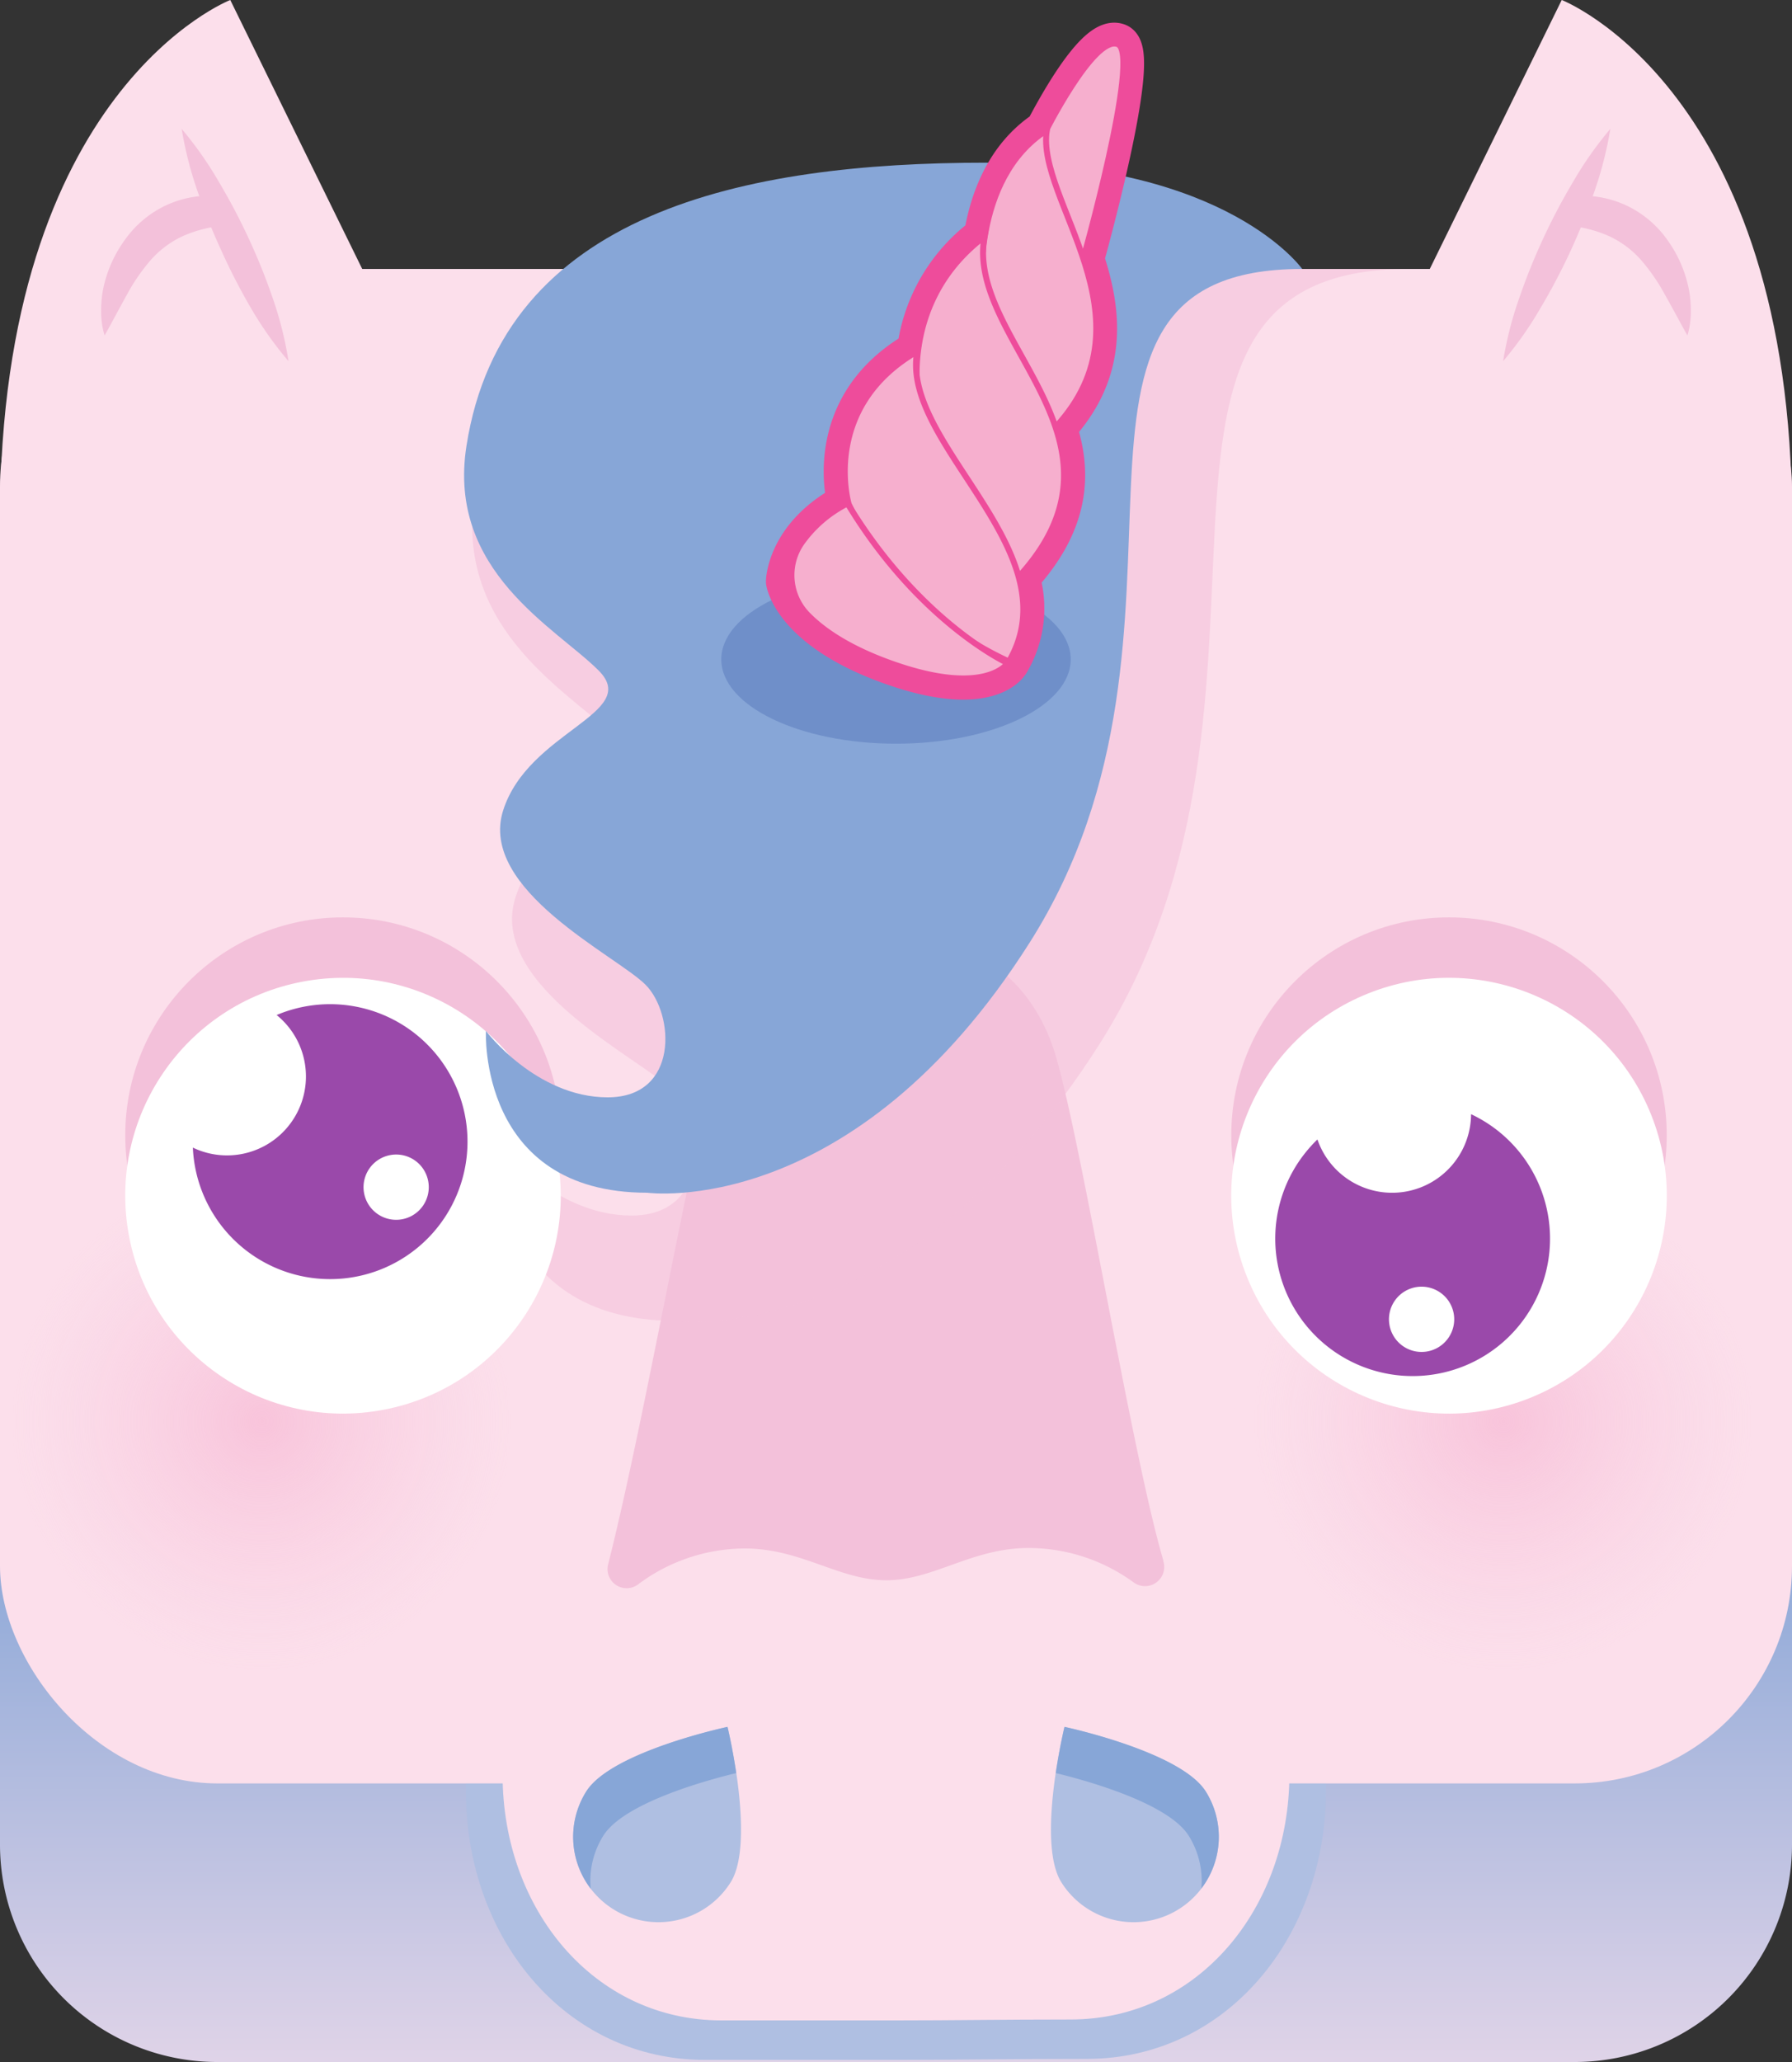 <?xml version="1.0" encoding="UTF-8" standalone="no"?>
<svg
   xmlns:dc="http://purl.org/dc/elements/1.1/"
   xmlns:cc="http://creativecommons.org/ns#"
   xmlns:rdf="http://www.w3.org/1999/02/22-rdf-syntax-ns#"
   xmlns:svg="http://www.w3.org/2000/svg"
   xmlns="http://www.w3.org/2000/svg"
   xmlns:xlink="http://www.w3.org/1999/xlink"
   version="1.1"
   viewBox="0 0 300 345"
   data-name="Layer 1"
   id="Layer_1">
  <rect x="0" y="0" width="300" height="345" fill="#333333" stroke="none"/>
  <defs
     id="defs10417">
    <style
       id="style10404">.cls-1{fill:url(#linear-gradient);}.cls-2{fill:#fcdfeb;}.cls-3{fill:#afbfe2;}.cls-4,.cls-6{fill:#f3c1da;}.cls-5{fill:#87a6d7;}.cls-6{fill-opacity:0.6;}.cls-7,.cls-8{fill-opacity:0.5;}.cls-7{fill:url(#radial-gradient);}.cls-8{fill:url(#radial-gradient-2);}.cls-9{fill:#fff;}.cls-10{fill:#6f8fc9;}.cls-11,.cls-12{fill:#f6afce;stroke:#ee4c9b;}.cls-11{stroke-linecap:square;stroke-linejoin:round;stroke-width:7px;}</style>
    <linearGradient
       gradientUnits="userSpaceOnUse"
       y2="161.16"
       x2="150"
       y1="356.11"
       x1="150"
       id="linear-gradient">
      <stop
         id="stop10406"
         stop-color="#ead9ea"
         offset="0" />
      <stop
         id="stop10408"
         stop-color="#94acd9"
         offset="0.46" />
    </linearGradient>
    <radialGradient
       gradientUnits="userSpaceOnUse"
       r="41.85"
       cy="237.81"
       cx="43.83"
       id="radial-gradient">
      <stop
         id="stop10411"
         stop-color="#f6a9cb"
         offset="0" />
      <stop
         id="stop10413"
         stop-opacity="0"
         stop-color="#f3c1da"
         offset="1" />
    </radialGradient>
    <radialGradient
       xlink:href="#radial-gradient"
       r="41.85"
       cy="237.81"
       cx="251.7"
       id="radial-gradient-2" />
  </defs>
  <title
     id="title10419">blook_unicorn</title>
  <g
     data-name="medieval fantasy"
     id="medieval_fantasy">
    <path
       id="path10421"
       d="M263.62,345H36.38A36.38,36.38,0,0,1,0,308.62V259.14H300v49.48A36.38,36.38,0,0,1,263.62,345Z"
       class="cls-1" />
    <rect
       id="rect10423"
       rx="36.38"
       height="253.39"
       width="300"
       y="45"
       class="cls-2" />
    <path
       id="path10425"
       d="M78,299.75c0,24.51,16.68,44.9,40.05,44.9h32c10.62,0,19.16-.17,31.88-.17,23.37,0,40.05-20.38,40.05-44.89,0-.36,0-.75,0-1.16H78C78,298.9,78,299.34,78,299.75Z"
       class="cls-3" />
    <path
       id="path10427"
       d="M192.22,185.73c-5-12.58-18-21-32.59-21h-9.7l-9.68,0c-14.54.07-27.49,8.43-32.43,21-13,32.9-23.68,76.62-23.68,111.24,0,22.42,15.26,41.07,36.64,41.07h29.28c9.72,0,17.53-.15,29.16-.15,21.38,0,36.64-18.64,36.64-41.07C215.86,263.59,198.86,202.58,192.22,185.73Z"
       class="cls-2" />
    <path
       id="path10429"
       d="M124.66,259.08c9.47,0,15.82,5.32,23.72,5.32S162.68,259,172.2,259a29.89,29.89,0,0,1,17.56,5.74,3.21,3.21,0,0,0,5-3.5l0-.13c-5.33-18.11-13.54-69.18-18-84.39-3.32-11.36-12-18.92-21.83-18.92h-6.49l-6.49,0c-9.73.06-18.4,7.61-21.7,18.92-4.64,15.85-12.25,60.59-18.44,85a3.2,3.2,0,0,0,5,3.38A29.91,29.91,0,0,1,124.66,259.08Z"
       class="cls-4" />
    <path
       id="path10431"
       d="M201.85,299.74a14.27,14.27,0,0,1-24.17,15.19c-4.19-6.67.52-26,.52-26S197.65,293.06,201.85,299.74Z"
       class="cls-3" />
    <path
       id="path10433"
       d="M199,307.14a14.22,14.22,0,0,1,2.12,8.83,14.25,14.25,0,0,0,.74-16.23c-4.2-6.68-23.65-10.81-23.65-10.81s-.81,3.35-1.46,7.73C181.26,297.75,195.48,301.55,199,307.14Z"
       class="cls-5" />
    <path
       id="path10435"
       d="M98.15,299.74a14.27,14.27,0,0,0,24.17,15.19c4.19-6.67-.52-26-.52-26S102.35,293.06,98.15,299.74Z"
       class="cls-3" />
    <path
       id="path10437"
       d="M101,307.14c3.51-5.59,17.73-9.39,22.25-10.48-.65-4.38-1.46-7.73-1.46-7.73s-19.45,4.13-23.65,10.81A14.25,14.25,0,0,0,98.89,316,14.22,14.22,0,0,1,101,307.14Z"
       class="cls-5" />
    <path
       id="path10439"
       d="M79.48,82.49c-3.66,23.35,16.6,33.72,24.56,41.67s-13.07,11.22-17.75,26,21,26.94,26.45,32.34,6.22,20.88-7,20.88S83.1,191,83.1,191s-1.49,30,30,30c0,0,38.21,5.25,71-46.36C221.46,115.72,181,45,235.77,45H103.9C91.22,53,82.23,65,79.48,82.49Z"
       class="cls-6" />
    <circle
       id="circle10441"
       r="41.85"
       cy="237.81"
       cx="43.83"
       class="cls-7" />
    <circle
       id="circle10443"
       r="41.85"
       cy="237.81"
       cx="251.7"
       class="cls-8" />
    <circle
       id="circle10445"
       r="36.45"
       cy="189.94"
       cx="242.58"
       class="cls-4" />
    <circle
       id="circle10447"
       r="36.45"
       cy="189.94"
       cx="57.42"
       class="cls-4" />
    <circle
       style="fill:#ffffff"
       transform="rotate(68.218)"
       id="circle10449"
       r="36.45"
       cy="-151.024"
       cx="275.791"
       class="cls-9" />
    <circle
       style="fill:#ffffff"
       transform="rotate(-100.711)"
       id="circle10451"
       r="36.45"
       cy="19.238"
       cx="-207.246"
       class="cls-9" />
    <path
       style="fill:#9a49aa;fill-opacity:1"
       id="path10453"
       d="m 46.32,169.836 a 13.21,13.21 0 0 1 -14.033,22.174 23,23 0 1 0 14.031,-22.184 z m 25.363,27.77 a 5.46,5.46 0 1 1 -6.368,-4.342 5.45,5.45 0 0 1 6.375,4.381 z"
       class="cls-5" />
    <path
       style="fill:#9a49aa;fill-opacity:1"
       id="path10455"
       d="m 246.272,186.42 a 13.22,13.22 45 0 1 -25.722,4.222 24.25,24.25 0 0 0 -2.22,2.48 23,23 0 1 0 27.934,-6.708 z m -3.965,37.657 a 5.46,5.46 0 1 1 -0.973,-7.653 5.45,5.45 0 0 1 0.973,7.653 z"
       class="cls-5" />
    <path
       id="path10457"
       d="M0,86.92C0,14.92,38.55,0,38.55,0l35,71.3"
       class="cls-2" />
    <path
       id="path10459"
       d="M30.41,21.56a61.36,61.36,0,0,1,6.25,8.9,104.43,104.43,0,0,1,5,9.49,103,103,0,0,1,4,9.94A60.74,60.74,0,0,1,48.3,60.43,60.66,60.66,0,0,1,42,51.53,101.78,101.78,0,0,1,37.09,42a104.78,104.78,0,0,1-4-9.95A62.73,62.73,0,0,1,30.41,21.56Z"
       class="cls-4" />
    <path
       id="path10461"
       d="M17.51,56.13A13.69,13.69,0,0,1,16.93,52a18.22,18.22,0,0,1,.45-4.16A21.24,21.24,0,0,1,21,40a17.59,17.59,0,0,1,7-5.74,17.36,17.36,0,0,1,8.83-1.43v5A20.81,20.81,0,0,0,30.4,39.6a16.35,16.35,0,0,0-5.14,3.88,32.18,32.18,0,0,0-4,5.8C20.06,51.42,18.89,53.68,17.51,56.13Z"
       class="cls-4" />
    <path
       id="path10463"
       d="M300,86.92C300,14.92,261.45,0,261.45,0l-35,71.3"
       class="cls-2" />
    <path
       id="path10465"
       d="M269.59,21.56a62.73,62.73,0,0,1-2.69,10.53,104.78,104.78,0,0,1-4,9.95,101.78,101.78,0,0,1-5,9.49,60.66,60.66,0,0,1-6.26,8.9,60.74,60.74,0,0,1,2.69-10.54,103,103,0,0,1,4-9.94,104.43,104.43,0,0,1,5-9.49A61.36,61.36,0,0,1,269.59,21.56Z"
       class="cls-4" />
    <path
       id="path10467"
       d="M282.49,56.13c-1.38-2.45-2.55-4.71-3.78-6.85a32.18,32.18,0,0,0-4-5.8,16.35,16.35,0,0,0-5.14-3.88,20.81,20.81,0,0,0-6.36-1.76v-5a17.36,17.36,0,0,1,8.83,1.43,17.59,17.59,0,0,1,7,5.74,21.24,21.24,0,0,1,3.57,7.81,18.22,18.22,0,0,1,.45,4.16A13.69,13.69,0,0,1,282.49,56.13Z"
       class="cls-4" />
    <path
       id="path10469"
       d="M218,45s-12.52-17.78-52.91-17.78-80.91,8.26-87,47.4c-3.3,21,15,30.41,22.14,37.58s-11.78,10.12-16,23.4,19,24.29,23.85,29.17,5.62,18.83-6.35,18.83-20.38-11.1-20.38-11.1-1.34,27.06,27,27.06c0,0,34.46,4.73,64-41.81C206.13,104.58,168.6,45,218,45Z"
       class="cls-5" />
    <ellipse
       id="ellipse10471"
       ry="14.11"
       rx="29.25"
       cy="110.32"
       cx="150"
       class="cls-10" />
    <path
       style="fill:#f6afce;stroke:#ee4c9b;stroke-width:7px;stroke-linecap:square;stroke-linejoin:round"
       id="path10473"
       d="m 170.53,96.557 c 8.537,-9.279 8.775,-17.488 6.202,-25.129 v 0 c 8.731,-9.432 7.548,-19.24 4.611,-28.109 1.595,-5.729 9.342,-34.628 5.74,-35.931 -3.601,-1.303 -10.457,11.498 -12.011,14.498 -6.679,4.379 -9.277,11.765 -10.246,17.763 0,0 0,0 0,0 a 28.07,28.07 0 0 0 -11.398,22.972 12.87,12.87 0 0 1 0.109,-3.768 c -16.287,9.388 -11.477,25.571 -11.477,25.571 l 0.6,1.281 -0.816,-1.359 c -9.985,5.288 -10.121,12.949 -10.121,12.949 0,0 1.125,7.852 17.205,13.671 16.079,5.819 19.757,0.036 19.757,0.036 a 37.43,37.43 0 0 1 -4.85,-2.819 40.55,40.55 0 0 0 5.03,2.586 17.56,17.56 0 0 0 1.666,-14.211 z m -5.772,-56.103 0.065,-0.444 z"
       class="cls-11" />
    <path
       style="fill:#f6afce;stroke:#ee4c9b"
       id="path10475"
       d="m 181.086,44.29 c 0,0 10.065,-35.451 6.012,-36.917 -4.053,-1.467 -12.333,15.126 -12.333,15.126 0,0 -2.133,16.031 6.321,21.792 z"
       class="cls-12" />
    <path
       style="fill:#f6afce;stroke:#ee4c9b"
       id="path10477"
       d="m 164.422,49.256 c 0,0 -2.001,-19.271 10.833,-27.494 -1.927,11.671 18.424,31.372 1.486,49.67 0,0 -5.801,-6.332 -12.319,-22.176 z"
       class="cls-12" />
    <path
       style="fill:#f6afce;stroke:#ee4c9b"
       id="path10479"
       d="m 153.815,67.016 c 0,0 -3.492,-16.503 10.996,-27.446 -3.206,17.674 27.6,34.342 4.913,57.802 A 321,321 0 0 1 153.815,67.016 Z"
       class="cls-12" />
    <path
       style="fill:#f6afce;stroke:#ee4c9b"
       id="path10481"
       d="m 142.083,84.359 c 0,0 -4.782,-16.173 11.477,-25.571 -2.931,15.444 26.117,33.359 15.348,51.89 A 55.22,55.22 0 0 1 142.083,84.359 Z"
       class="cls-12" />
    <path
       style="fill:#f6afce;stroke:#ee4c9b"
       id="path10483"
       d="m 168.711,110.958 c 0,0 -3.687,5.78 -19.757,-0.036 -7.034,-2.545 -11.204,-5.48 -13.68,-7.982 a 9.48,9.48 0 0 1 -1.099,-12.096 20.92,20.92 0 0 1 7.71,-6.611 c 12.053,19.942 26.827,26.724 26.827,26.724 z"
       class="cls-12" />
  </g>
</svg>
